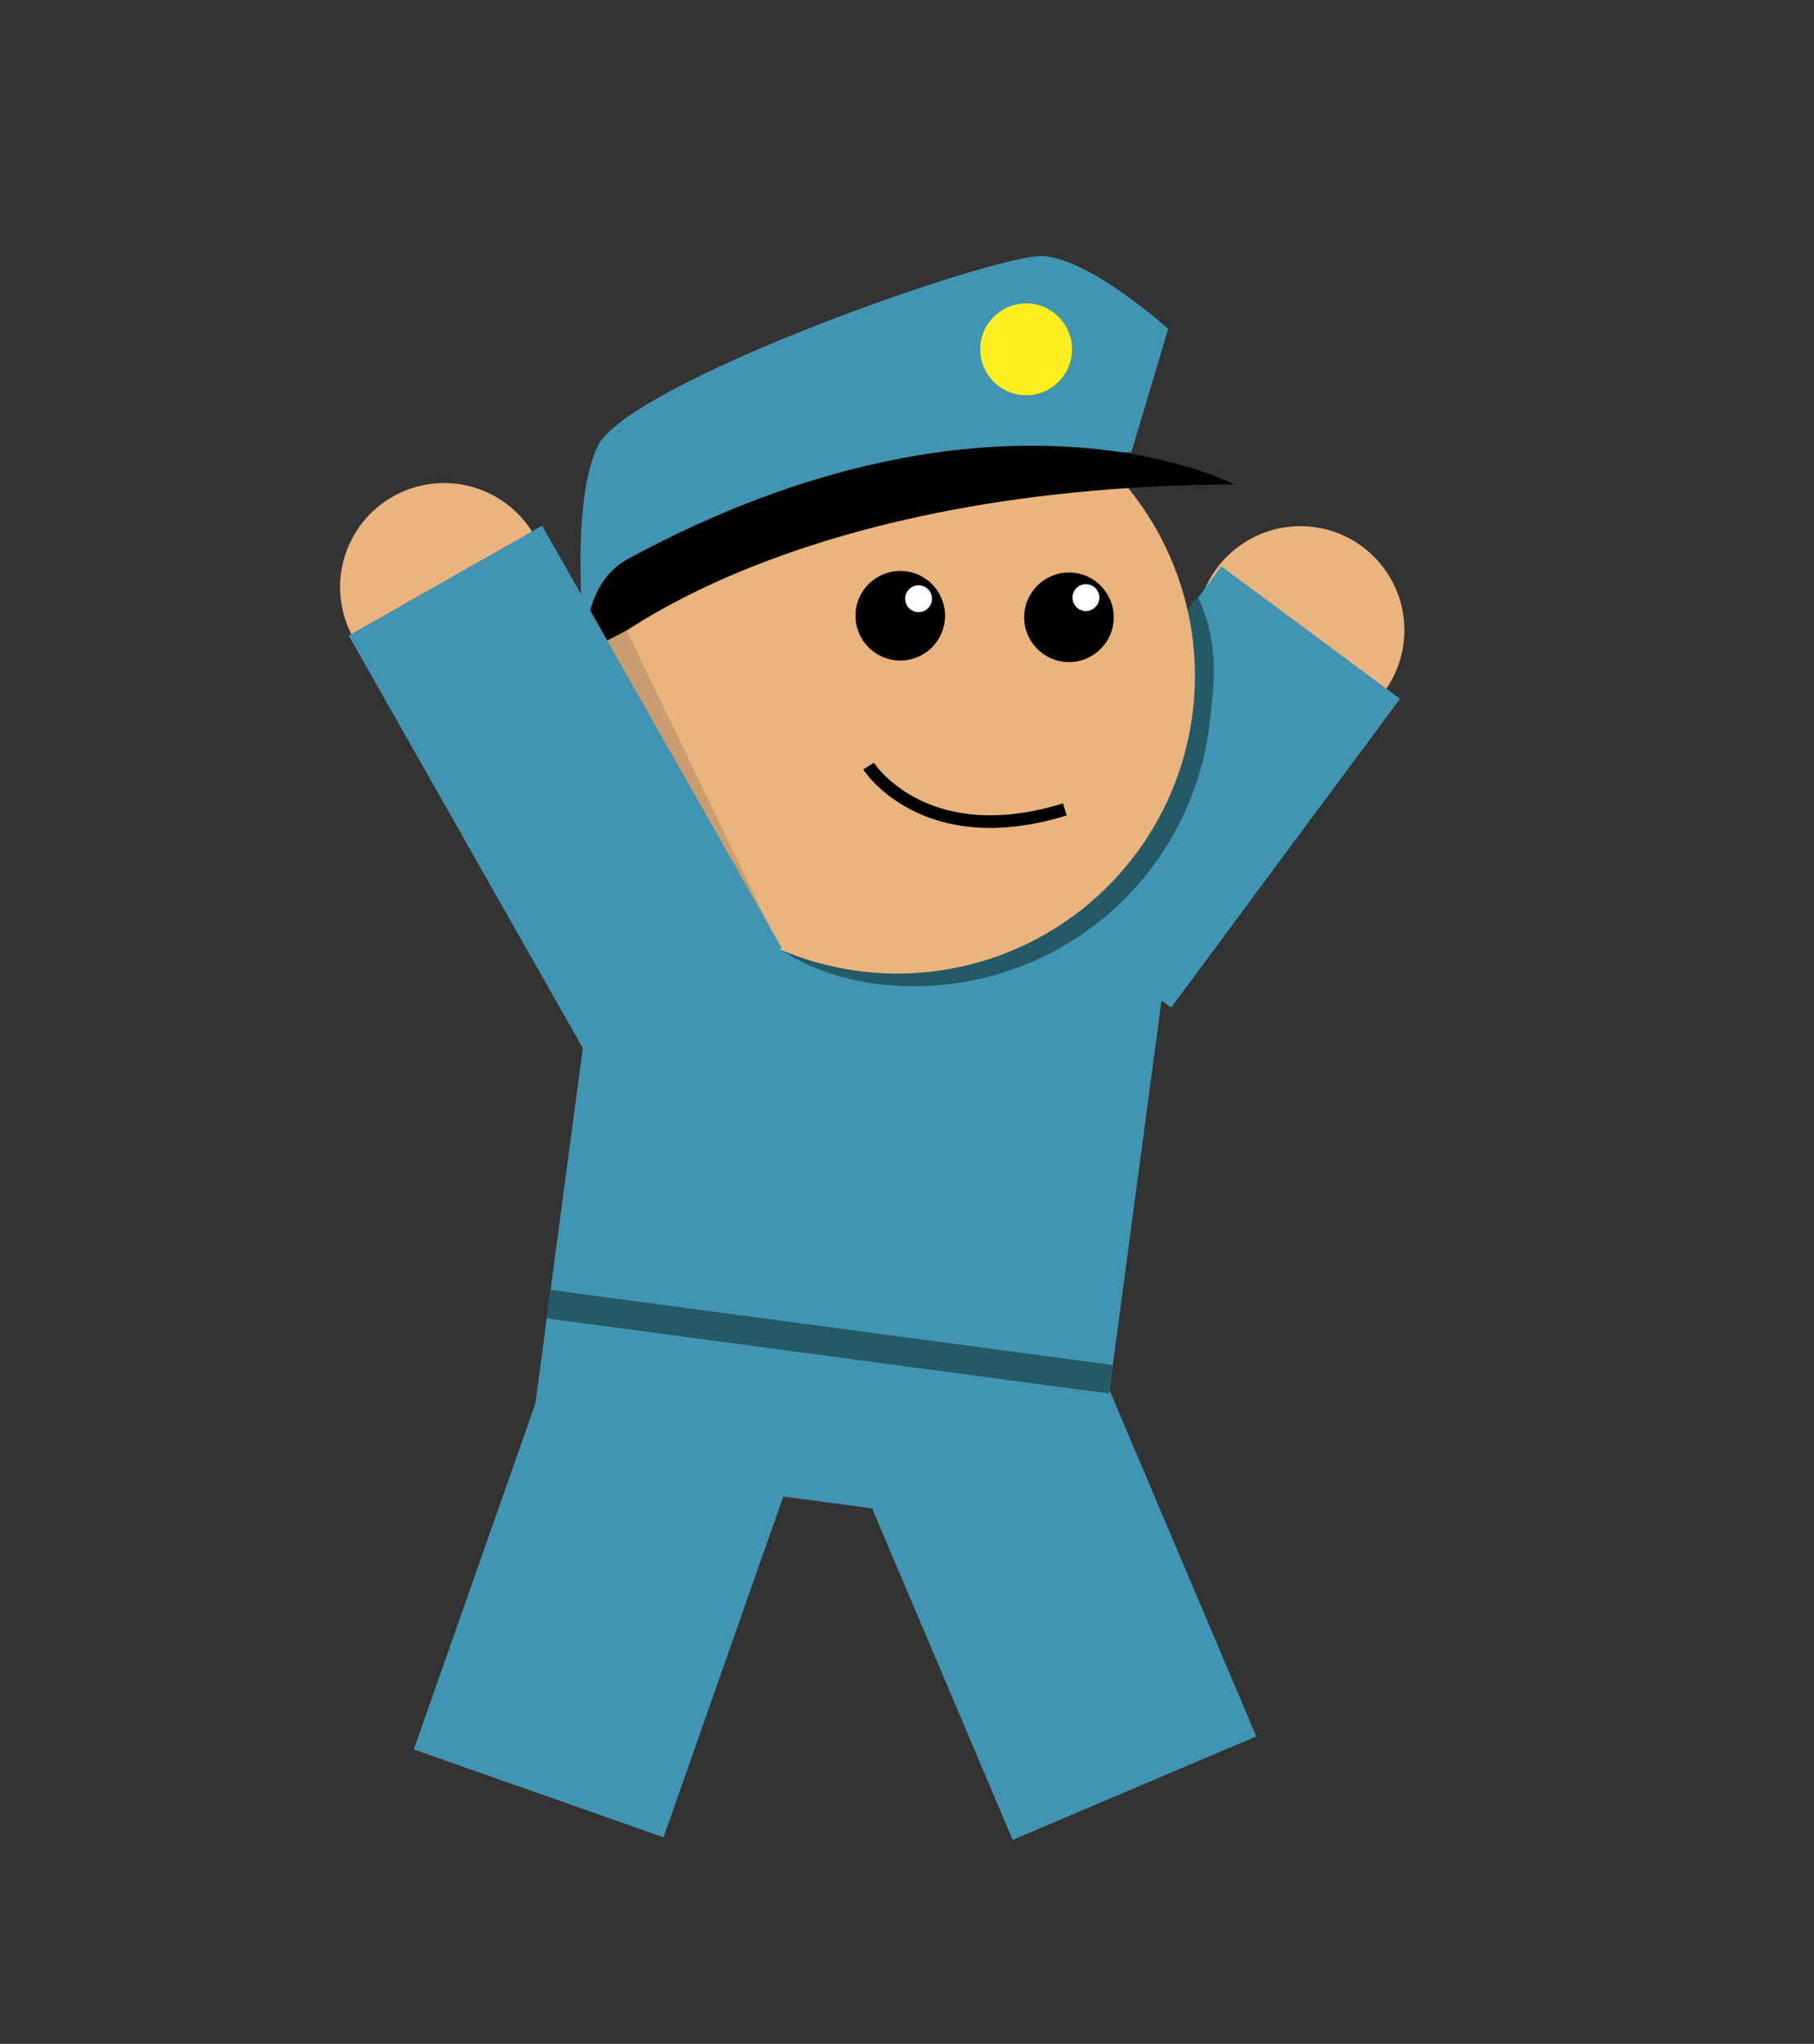 <svg xmlns="http://www.w3.org/2000/svg" width="863" height="972" viewBox="0 0 863 972"><rect x="0" y="0" width="863" height="972" fill="#333333" stroke="none"/><defs><style>.cls-1{fill:#4295b2;}.cls-2{fill:#eab47f;}.cls-3{fill:#245a66;}.cls-4{fill:#474747;}.cls-5{fill:#fff;}.cls-6{fill:none;stroke:#000;stroke-miterlimit:10;stroke-width:6px;}.cls-7{fill:#fcee21;}.cls-8{fill:#cc9c71;}</style></defs><title>success</title><g id="Layer_5" data-name="Layer 5"><rect class="cls-1" x="437.12" y="655.6" width="125.92" height="202.88" transform="translate(-255.93 255.41) rotate(-22.99)"/><rect class="cls-1" x="226.98" y="655.76" width="125.92" height="202.88" transform="translate(267.52 -53.31) rotate(19.37)"/><circle class="cls-2" cx="618.63" cy="299.71" r="49.48" transform="translate(290.55 903.77) rotate(-87.34)"/><rect class="cls-1" x="516.22" y="282.83" width="105.81" height="182.85" transform="translate(803.29 1013.89) rotate(-143.44)"/><rect class="cls-1" x="271.64" y="384.48" width="269.87" height="330.3" transform="translate(76.37 -49) rotate(7.61)"/><rect class="cls-3" x="387.82" y="503.13" width="13.69" height="269.9" transform="translate(1079.4 331.39) rotate(97.61)"/><path class="cls-3" d="M575.58,343.14a141.57,141.57,0,0,1-156.41,125c-77.7-8.68-101.65-78.71-93-156.41S356.3,325.32,434,334c56.1,6.27,124.66-36.73,125-36s10.56-15,10.94-14.16C579.85,306.21,577.91,322.33,575.58,343.14Z"/><path class="cls-4" d="M311.56,259.59l-32.74,54.69s-8.08,16.17,32.87,21.55,171.64-111,171.64-111Z"/><circle class="cls-2" cx="426.89" cy="321.42" r="141.57" transform="translate(60.05 709.97) rotate(-83.62)"/><circle cx="508.53" cy="293.55" r="21.3" transform="translate(160.32 766.33) rotate(-83.62)"/><circle cx="428.28" cy="292.81" r="21.3" transform="translate(89.72 685.92) rotate(-83.62)"/><circle class="cls-5" cx="436.98" cy="284.72" r="6.39" transform="translate(105.49 687.38) rotate(-83.62)"/><circle class="cls-5" cx="516.57" cy="284.18" r="6.39" transform="translate(176.78 766) rotate(-83.62)"/><path class="cls-6" d="M413.22,364.36s26.29,41.26,93.38,20.58"/><path class="cls-1" d="M538.23,215l17.54-58.61s-37-33.34-59.57-34.59-197.9,60.42-212,90.6-5.39,101.84-5.39,101.84S348.33,222.14,538.23,215Z"/><path d="M278.9,314.28s86.44-82.68,308.19-83.94c0,0-113.2-59.39-288.32,35.44C274.63,278.85,278.9,314.28,278.9,314.28Z"/><circle class="cls-7" cx="488.18" cy="166.13" r="21.84"/><polygon class="cls-8" points="223 336 269 315 298.14 299.8 371 451 286 438 223 336"/><circle class="cls-2" cx="211.28" cy="279.23" r="49.48" transform="translate(-132.9 343.65) rotate(-63.49)"/><rect class="cls-1" x="215.95" y="261.1" width="105.81" height="230.86" transform="translate(688.56 571.24) rotate(150.42)"/></g></svg>